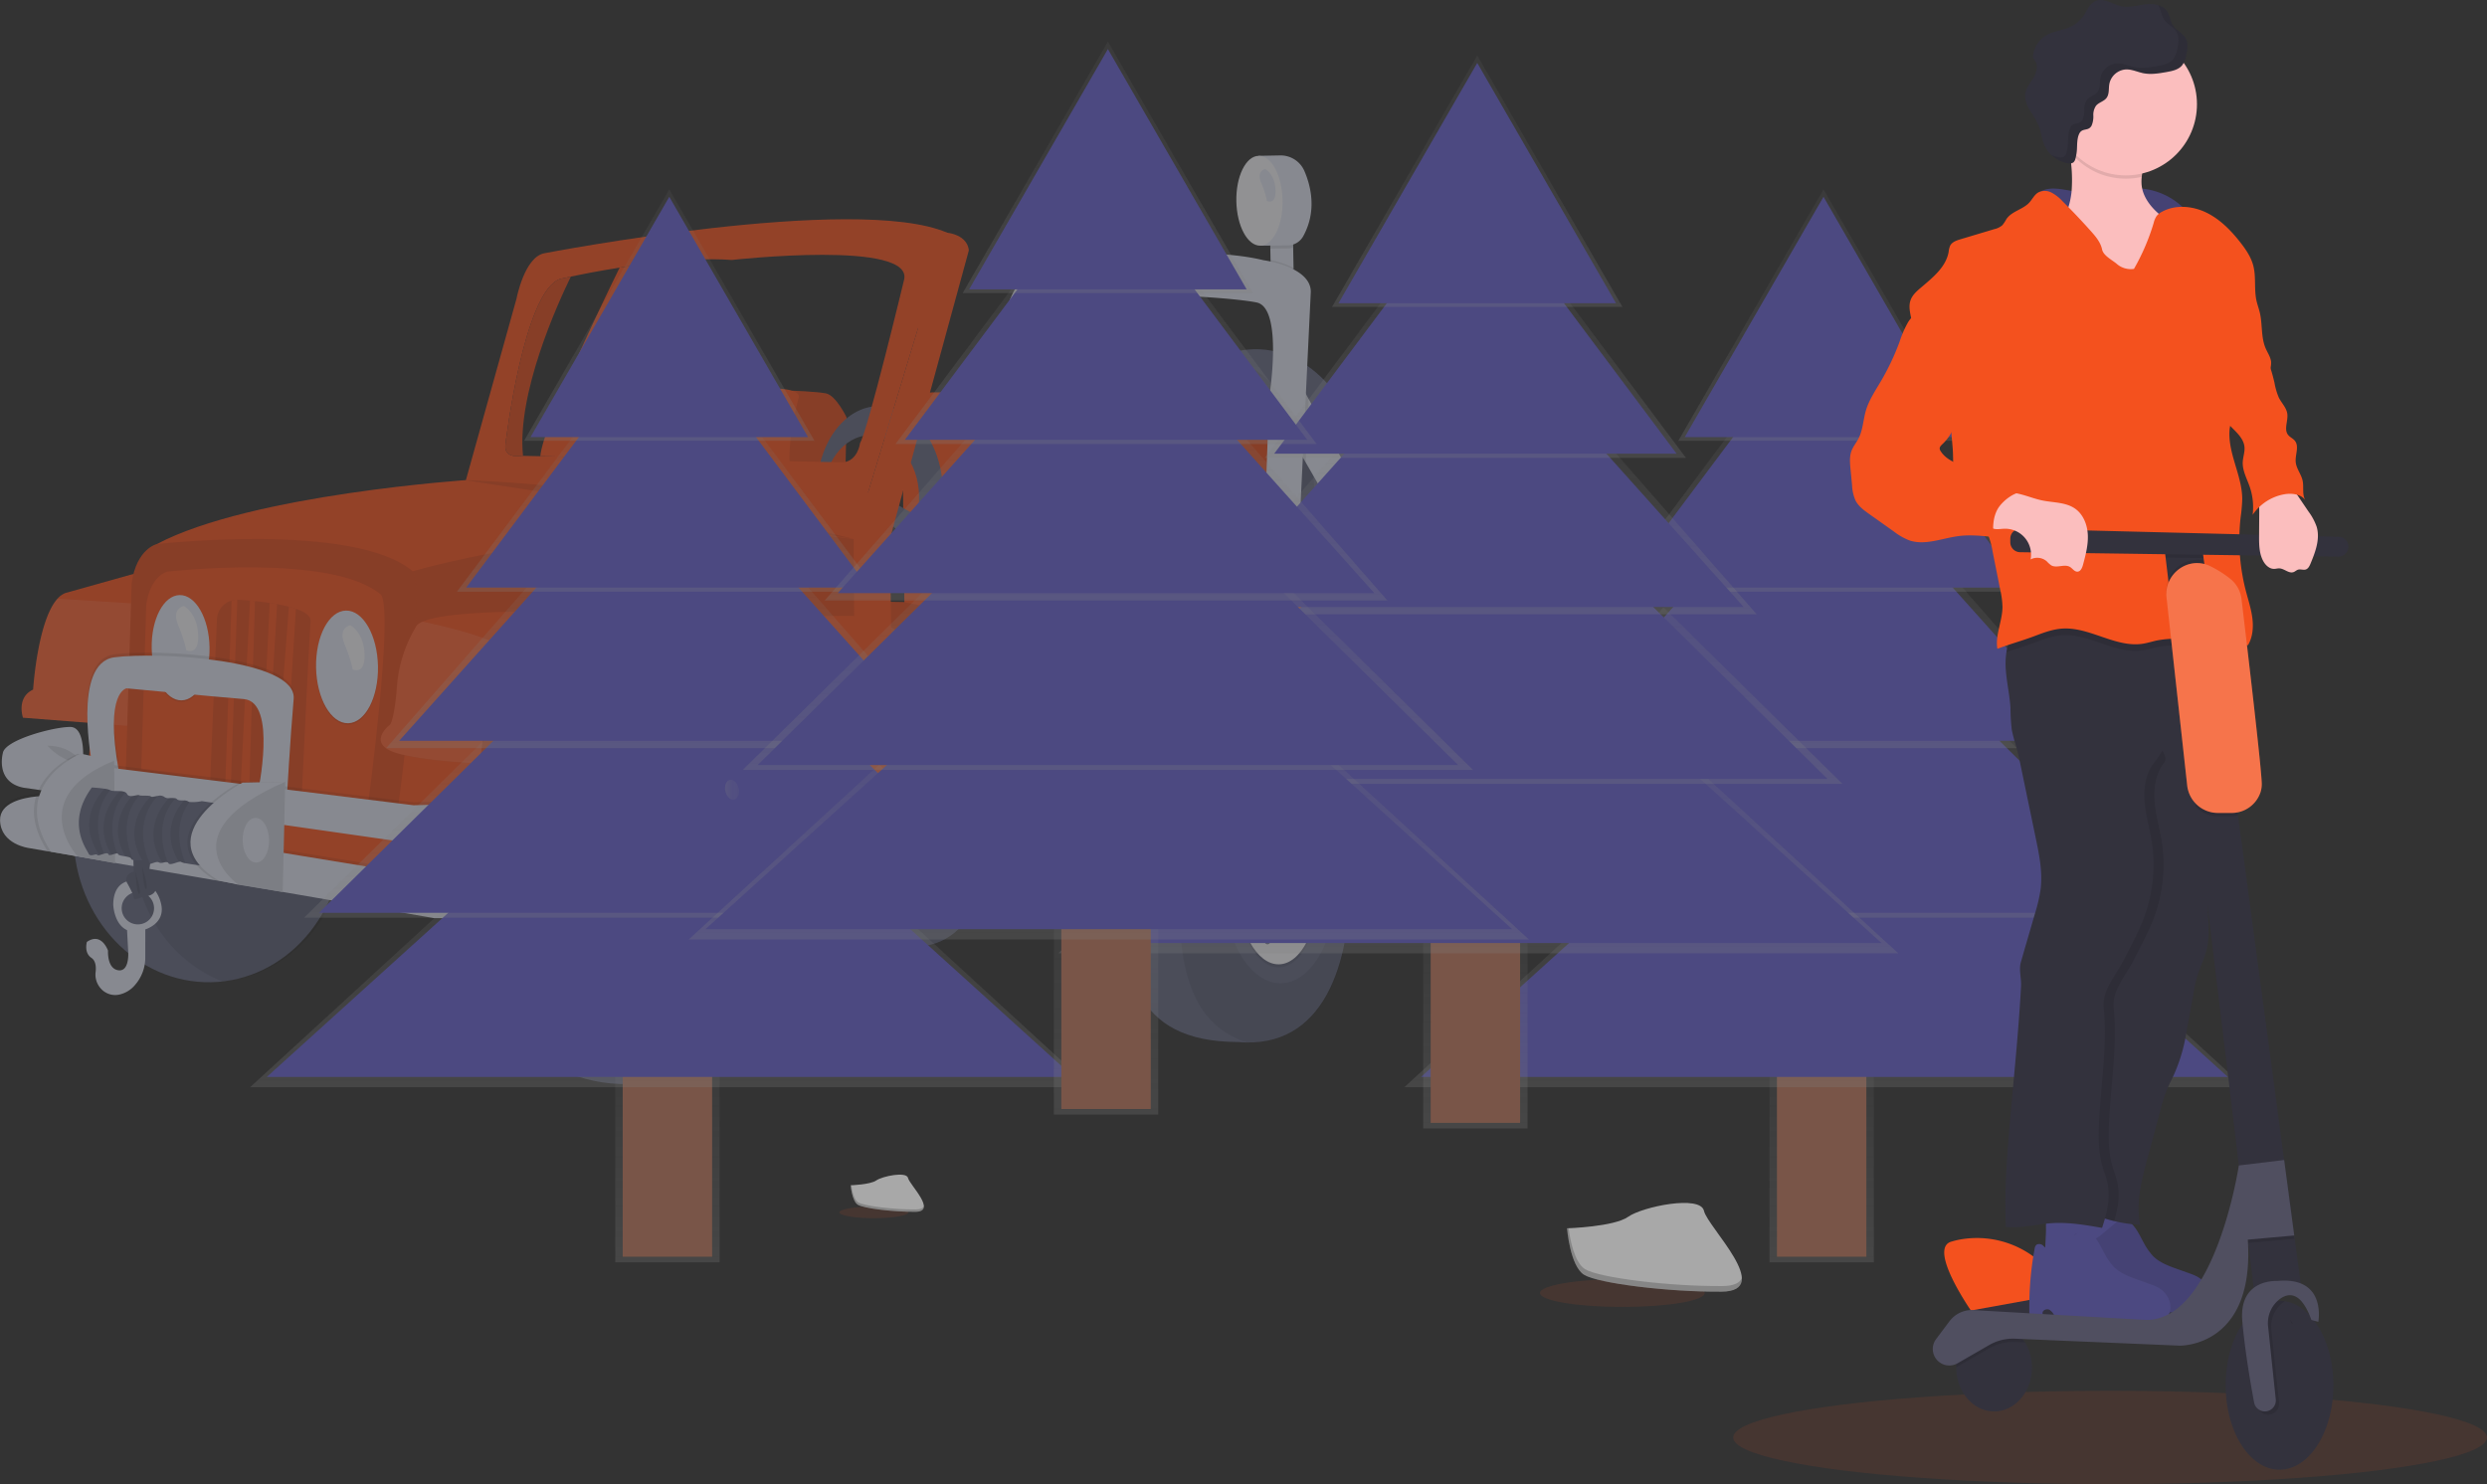 <svg id="b45145f7-41e6-44e2-8463-18260e3356a5" data-name="Layer 1" xmlns="http://www.w3.org/2000/svg" xmlns:xlink="http://www.w3.org/1999/xlink" width="1035.953" height="618.328" viewBox="0 0 1035.953 618.328"><rect x="0" y="0" width="1035.953" height="618.328" fill="#333333" stroke="none"/><defs><linearGradient id="fa0f513b-d47c-4002-ac89-65e4638dd43f" x1="278.014" y1="525.899" x2="278.014" y2="396.296" gradientUnits="userSpaceOnUse"><stop offset="0" stop-color="gray" stop-opacity="0.25"/><stop offset="0.535" stop-color="gray" stop-opacity="0.12"/><stop offset="1" stop-color="gray" stop-opacity="0.1"/></linearGradient><linearGradient id="a66a4600-d4e4-458f-9269-5522c246d383" x1="279.178" y1="452.949" x2="279.178" y2="292.376" xlink:href="#fa0f513b-d47c-4002-ac89-65e4638dd43f"/><linearGradient id="b6ebda7a-cc5d-47c5-a92f-a46c420afb32" x1="278.79" y1="382.326" x2="278.79" y2="232.237" xlink:href="#fa0f513b-d47c-4002-ac89-65e4638dd43f"/><linearGradient id="e99218ea-d8b9-4102-bb7d-f97f881ca49d" x1="278.014" y1="311.704" x2="278.014" y2="177.703" xlink:href="#fa0f513b-d47c-4002-ac89-65e4638dd43f"/><linearGradient id="fb953447-d7dd-4755-9314-66865a975b60" x1="278.014" y1="246.515" x2="278.014" y2="129.343" xlink:href="#fa0f513b-d47c-4002-ac89-65e4638dd43f"/><linearGradient id="b68771ed-b829-44c6-99f4-3c7e5950bc15" x1="278.79" y1="183.653" x2="278.79" y2="78.884" xlink:href="#fa0f513b-d47c-4002-ac89-65e4638dd43f"/><linearGradient id="b643c979-f3df-4de9-9acf-578d66a85c39" x1="758.806" y1="525.899" x2="758.806" y2="396.296" xlink:href="#fa0f513b-d47c-4002-ac89-65e4638dd43f"/><linearGradient id="a9824476-13cc-4e77-8165-c782faed57a8" x1="759.97" y1="452.949" x2="759.97" y2="292.376" xlink:href="#fa0f513b-d47c-4002-ac89-65e4638dd43f"/><linearGradient id="ac1bf71e-6b95-4dd7-aeaa-7fe76c9b4ff5" x1="759.582" y1="382.326" x2="759.582" y2="232.237" xlink:href="#fa0f513b-d47c-4002-ac89-65e4638dd43f"/><linearGradient id="e405169f-2c49-4c97-ac56-2989dc8ff0f1" x1="758.806" y1="311.704" x2="758.806" y2="177.703" xlink:href="#fa0f513b-d47c-4002-ac89-65e4638dd43f"/><linearGradient id="b81ebb6b-b9d6-462a-98ce-a5cee6f4f21e" x1="758.806" y1="246.515" x2="758.806" y2="129.343" xlink:href="#fa0f513b-d47c-4002-ac89-65e4638dd43f"/><linearGradient id="ab8c5e3a-15ae-42c1-880d-aa379b75f657" x1="759.582" y1="183.653" x2="759.582" y2="78.884" xlink:href="#fa0f513b-d47c-4002-ac89-65e4638dd43f"/><linearGradient id="a8bc26b3-d54e-4949-9551-658d8ea2eef7" x1="682.125" y1="531.397" x2="687.953" y2="531.397" xlink:href="#fa0f513b-d47c-4002-ac89-65e4638dd43f"/><linearGradient id="b679fba6-0f51-43eb-8b8a-c7bf6908f35f" x1="614.568" y1="470.127" x2="614.568" y2="340.524" xlink:href="#fa0f513b-d47c-4002-ac89-65e4638dd43f"/><linearGradient id="b07d5774-ff6c-42f0-b206-6964fdaab4d7" x1="615.732" y1="397.177" x2="615.732" y2="236.604" xlink:href="#fa0f513b-d47c-4002-ac89-65e4638dd43f"/><linearGradient id="f7dba628-339f-4069-a463-482995735f9f" x1="615.344" y1="326.555" x2="615.344" y2="176.465" xlink:href="#fa0f513b-d47c-4002-ac89-65e4638dd43f"/><linearGradient id="b4a66175-7b12-4117-ba5e-a55d76ecb696" x1="614.568" y1="255.932" x2="614.568" y2="121.931" xlink:href="#fa0f513b-d47c-4002-ac89-65e4638dd43f"/><linearGradient id="a7cf51da-3e8c-4986-856b-f96bb6a2b7a6" x1="614.568" y1="190.743" x2="614.568" y2="73.571" xlink:href="#fa0f513b-d47c-4002-ac89-65e4638dd43f"/><linearGradient id="e2d9024e-059c-421c-8a86-646b71badf56" x1="615.344" y1="127.881" x2="615.344" y2="23.112" xlink:href="#fa0f513b-d47c-4002-ac89-65e4638dd43f"/><linearGradient id="b8707c05-2631-4f8b-936f-f1717bc243c4" x1="537.887" y1="475.625" x2="543.715" y2="475.625" xlink:href="#fa0f513b-d47c-4002-ac89-65e4638dd43f"/><linearGradient id="a3f470d3-6718-4125-86a0-70a7b4389fab" x1="460.715" y1="464.358" x2="460.715" y2="334.754" xlink:href="#fa0f513b-d47c-4002-ac89-65e4638dd43f"/><linearGradient id="a7cf90bc-2282-4b0a-b298-f42ec03ddc7a" x1="461.879" y1="391.407" x2="461.879" y2="230.835" xlink:href="#fa0f513b-d47c-4002-ac89-65e4638dd43f"/><linearGradient id="bdb759bf-5cf4-46d7-89f8-4941451fe660" x1="461.491" y1="320.785" x2="461.491" y2="170.696" xlink:href="#fa0f513b-d47c-4002-ac89-65e4638dd43f"/><linearGradient id="ef7322aa-8ccb-44e3-afc8-10b31c4881c3" x1="460.715" y1="250.163" x2="460.715" y2="116.162" xlink:href="#fa0f513b-d47c-4002-ac89-65e4638dd43f"/><linearGradient id="fc0dfee9-91aa-459a-a3e6-59d633a82201" x1="460.715" y1="184.973" x2="460.715" y2="67.801" xlink:href="#fa0f513b-d47c-4002-ac89-65e4638dd43f"/><linearGradient id="a2785641-0db8-4cf0-9da6-4cd8245eadc4" x1="461.491" y1="122.112" x2="461.491" y2="17.342" xlink:href="#fa0f513b-d47c-4002-ac89-65e4638dd43f"/><linearGradient id="aa0f49c5-9729-4db2-a7be-72d2e8f1b550" x1="384.033" y1="469.855" x2="389.862" y2="469.855" xlink:href="#fa0f513b-d47c-4002-ac89-65e4638dd43f"/></defs><title>Camping</title><g opacity="0.5"><path d="M352.372,250.616c-12.017,16.852-21.236,65.93-23.806,80.719l-21.481-.438c1.112-12.705,26.101-64.384,33.048-78.564C343.998,251.726,348.124,251.134,352.372,250.616Z" transform="translate(-82.024 -140.836)" fill="#f4511e"/><rect x="611.077" y="239.74" width="9.516" height="13.405" transform="matrix(1, -0.019, 0.019, 1, -86.567, -129.163)" fill="#dce0ed"/><path d="M620.466,239.652l.082,4.364a7.267,7.267,0,0,1-2.063.318l-7.448.077-.086-4.58Z" transform="translate(-82.024 -140.836)" opacity="0.1"/><path d="M606.29,205.76l8.984-.17a10.783,10.783,0,0,1,10.115,6.54c2.754,6.427,5.175,16.683-.484,27.064a7.426,7.426,0,0,1-6.441,3.872l-11.467.118Z" transform="translate(-82.024 -140.836)" fill="#dce0ed"/><ellipse cx="606.643" cy="224.472" rx="9.622" ry="18.715" transform="translate(-86.154 -129.341) rotate(-1.082)" fill="#f0f0f4"/><rect x="526.543" y="241.495" width="9.516" height="11.737" transform="translate(-86.6 -130.759) rotate(-1.082)" fill="#dce0ed"/><path d="M535.948,241.407l.07,3.73a7.268,7.268,0,0,1-2.063.318l-7.448.077-.075-3.945Z" transform="translate(-82.024 -140.836)" opacity="0.1"/><path d="M521.771,207.515l8.984-.17a10.783,10.783,0,0,1,10.115,6.54c2.754,6.427,5.175,16.683-.484,27.064a7.426,7.426,0,0,1-6.441,3.872l-11.467.118Z" transform="translate(-82.024 -140.836)" fill="#dce0ed"/><ellipse cx="522.124" cy="226.227" rx="9.622" ry="18.715" transform="translate(-86.202 -130.937) rotate(-1.082)" fill="#f0f0f4"/><path d="M524.301,214.31s-3.538.635-1.604,5.284a32.366,32.366,0,0,1,2.263,7.057s3.584,1.778,3.326-4.323S524.301,214.31,524.301,214.31Z" transform="translate(-82.024 -140.836)" fill="#dce0ed"/><ellipse cx="168.776" cy="488.513" rx="56.146" ry="61.539" transform="translate(-91.218 -137.562) rotate(-1.082)" fill="#636780"/><path d="M188.721,430.426c-29.34,2.531-52.104,29.705-51.486,62.401.498,26.355,16.042,48.55,37.457,56.914,29.34-2.531,52.104-29.705,51.486-62.401C225.68,460.985,210.136,438.79,188.721,430.426Z" transform="translate(-82.024 -140.836)" opacity="0.1"/><ellipse cx="605.602" cy="345.741" rx="45.573" ry="59.424" transform="translate(-88.444 -129.339) rotate(-1.082)" fill="#636780"/><path d="M591.792,289.057c-18.761,7.599-32.128,30.639-31.619,57.624.545,28.837,16.755,52.575,37.757,57.583,18.761-7.599,32.128-30.639,31.619-57.624C629.004,317.802,612.793,294.064,591.792,289.057Z" transform="translate(-82.024 -140.836)" opacity="0.1"/><path d="M434.204,336.288l.438-21.583s-4.404-9.223-8.649-9.989-13.981-1.111-13.981-1.111-7.027,31.119-1.777,40.327S434.204,336.288,434.204,336.288Z" transform="translate(-82.024 -140.836)" fill="#f4511e"/><path d="M434.204,336.288l.438-21.583s-4.404-9.223-8.649-9.989-13.981-1.111-13.981-1.111-7.027,31.119-1.777,40.327S434.204,336.288,434.204,336.288Z" transform="translate(-82.024 -140.836)" opacity="0.1"/><path d="M356.14,335.436s-3.186-29.855,13.24-30.703c2.114-.109,4.227-.2,6.33-.444,11.37-1.318,42.389-4.302,38.802,2.865,0,0-6.909,26.146-1.711,32.605Z" transform="translate(-82.024 -140.836)" fill="#f4511e"/><path d="M590.085,386.486l22.054.218s3.039-40.668,4.248-43.863,1.556-18.431-2.609-20.573-18.012-4.577-18.012-4.577l-9.712,23.344-.398,20.947Z" transform="translate(-82.024 -140.836)" fill="#f4511e"/><path d="M590.085,386.486l22.054.218s3.039-40.668,4.248-43.863,1.556-18.431-2.609-20.573-18.012-4.577-18.012-4.577l-9.712,23.344-.398,20.947Z" transform="translate(-82.024 -140.836)" opacity="0.1"/><path d="M535.53,320.097l-.184-4.519a2.608,2.608,0,0,1,2.668-2.714c10.934.255,50.722,1.408,57.752,4.826,0,0-6.543,56.756,2.117,70.076l-1.998,45.407-97.504-5.456Z" transform="translate(-82.024 -140.836)" fill="#f4511e"/><path d="M526.568,248.748c2.697-.317,5.908-.67,9.499-1.017l.102,5.411-9.515.18Z" transform="translate(-82.024 -140.836)" opacity="0.1"/><path d="M620.707,252.37l.013.685-9.515.18-.078-4.117A40.645,40.645,0,0,1,620.707,252.37Z" transform="translate(-82.024 -140.836)" opacity="0.1"/><polygon points="588.963 245.55 574.587 246.031 543.856 192.599 538.726 183.679 542.1 160.772 545.129 166.248 588.963 245.55" fill="#dce0ed"/><polygon points="457.676 181.612 451.925 190.604 433.776 167.012 425.469 156.205 430.21 149.56 434.019 154.006 457.676 181.612" fill="#dce0ed"/><path d="M516.042,294.842c.034.456.068.925.109,1.4l-.352,11.606-8.307-10.808,4.741-6.644Z" transform="translate(-82.024 -140.836)" opacity="0.1"/><polygon points="545.129 166.248 543.856 192.599 538.726 183.679 542.1 160.772 545.129 166.248" opacity="0.1"/><path d="M499.526,311.999s-8.1-52.897,17.594-61.314a5.843,5.843,0,0,1,1.012-.228c5.934-.83,61.261-8.27,90.195-1.217,0,0,19.72,2.589,19.708,13.165l-6.229,129.352-14.166.268,3.038-85.508s6.063-37.341-5.191-39.666-62.29-5.592-80.166-.178c0,0-13.165-2.713-10.44,29.597l-.518,17.354Z" transform="translate(-82.024 -140.836)" fill="#dce0ed"/><path d="M542.957,326.937a8.179,8.179,0,0,0-3.468-7.232c-4.021-2.938-16.355-9.209-16.355-9.209l-3.958.392L507.839,340.608l1.976,62.623,21.908,26.078Z" transform="translate(-82.024 -140.836)" fill="#f4511e"/><path d="M542.957,326.937a8.179,8.179,0,0,0-3.468-7.232c-4.021-2.938-16.355-9.209-16.355-9.209l-3.958.392L507.839,340.608l1.976,62.623,21.908,26.078Z" transform="translate(-82.024 -140.836)" opacity="0.1"/><path d="M458.776,394.201l-.791-64.285s-2.374-24.914,12.524-25.618c0,0,35.162-.408,50.524,4.262a3.412,3.412,0,0,1,2.017,4.891c-2.941,5.351-7.804,19.458-9.6,55.446l.728,38.534Z" transform="translate(-82.024 -140.836)" fill="#f4511e"/><polygon points="451.69 293.036 387.698 292.753 387.634 292.754 356.184 292.619 359.038 250.527 376.493 250.832 432.229 262.152 449.7 288.473 451.69 293.036" fill="#f4511e"/><polygon points="451.69 293.036 387.698 292.753 387.634 292.754 356.184 292.619 359.038 250.527 376.493 250.832 432.229 262.152 449.7 288.473 451.69 293.036" opacity="0.1"/><polygon points="451.69 293.036 387.698 292.753 386.113 264.61 432.229 262.152 449.7 288.473 451.69 293.036" fill="#f4511e"/><path d="M469.658,433.591l-31.45-.136,2.854-42.092s10.128,15.513,27.075,14.083Z" transform="translate(-82.024 -140.836)" fill="#fff" opacity="0.1"/><path d="M695.918,463.329c-1.041,12.076-9.64,10.335-9.64,10.335l-1.601-.116-15.872-1.141.281-18.724a68.859,68.859,0,0,1,16.092.661C691.143,455.462,696.381,457.964,695.918,463.329Z" transform="translate(-82.024 -140.836)" fill="#dce0ed"/><path d="M695.918,463.329c-1.041,12.076-9.64,10.335-9.64,10.335l-1.601-.116a16.194,16.194,0,0,1-2.696-9.004c-.079-4.193,1.189-7.929,3.196-10.2C691.143,455.462,696.381,457.964,695.918,463.329Z" transform="translate(-82.024 -140.836)" opacity="0.1"/><path d="M447.879,310.014c-14.48.273-25.919,16.351-25.549,35.911s12.407,35.194,26.887,34.92,25.919-16.351,25.549-35.911S462.359,309.74,447.879,310.014Zm-2.502,63.501c-11.035.208-20.198-11.124-20.466-25.312s8.461-25.859,19.496-26.067,20.198,11.124,20.466,25.312S456.412,373.306,445.377,373.514Z" transform="translate(-82.024 -140.836)" fill="#636780"/><polygon points="367.999 215.458 380.49 227.278 384.726 216.411 366.77 206.386 367.999 215.458" fill="#636780"/><polygon points="383.825 95.836 394.526 96.933 398.575 101.564 393.081 128.7 381.143 172.476 373.336 202.522 367.788 220.784 364.489 244.875 361.048 261.459 350.001 272.931 326.597 246.341 322.674 237.405 313.32 219.185 336.383 207.862 361.861 205.128 373.29 174.126 382.374 138.288 383.825 95.836" fill="#f4511e"/><polyline points="170.274 228.71 158.531 346.11 334.096 335.391 312.711 278.264 278.466 256.913 355.876 256.72 355.692 224.574 324.272 218.399 261.168 214.514 213.766 213.295 168.798 228.95" fill="#f4511e"/><polyline points="170.274 228.71 158.531 346.11 334.096 335.391 312.711 278.264 278.466 256.913 355.876 256.72 355.692 224.574 324.272 218.399 261.168 214.514 213.766 213.295 168.798 228.95" opacity="0.1"/><path d="M494.549,481.752c.55,29.108-8.62,55.788-35.511,53.394-33.861-.086-36.952-22.907-37.502-52.015s15.386-51.079,35.547-51.46S494,452.644,494.549,481.752Z" transform="translate(-82.024 -140.836)" fill="#636780"/><path d="M494.762,481.797c-.426-22.536-10.565-40.42-24.478-47.172-17.633,3.699-30.854,24.312-30.352,50.868.451,23.854,2.613,43.483,22.013,49.84C486.755,535.756,495.293,509.91,494.762,481.797Z" transform="translate(-82.024 -140.836)" opacity="0.1"/><polygon points="446.147 294.58 436.05 306.597 454.567 303.056 468.212 290.033 480.129 265.029 497.379 254.003 540.274 259.013 579.897 259.766 594.269 246.507 577.921 244.598 561.4 244.535 519.911 244.38 470.534 243.998 460.911 271.211 453.568 289.934 446.147 294.58" fill="#f4511e"/><path d="M671.078,480.93c-.82,1.285-28.44,6.039-28.44,6.039l-76.272,15.4-131.482,4.387-15.68-12.82-8.079,1.593-.329.063L302.881,516.863l-1.768-.22-29.594-3.648L116.954,493.934l1.303-22.411.772-13.226,1.594-27.461,1.348-7.221,13.703-1.515,6.402-.711,99.876-11.068,13.057-1.446,7.32-.811L333.613,396.99l104.284.569-.182-32.149,38.834-127.641c9.118,1.306,9.024,7.444,9.024,7.444l-32.84,120.123.961,73.379c73.136,5.992,75.189-9.955,86.841-4.813l13.112-44.875,122.643-1.682C681.267,393.172,671.078,480.93,671.078,480.93Z" transform="translate(-82.024 -140.836)" fill="#f4511e"/><polygon points="283.541 279.238 324.023 362.02 337.214 365.999 340.128 352.41 324.664 306.381 309.145 279.812 283.541 279.238" fill="#f4511e"/><polygon points="283.541 279.238 324.023 362.02 337.214 365.999 340.128 352.41 324.664 306.381 309.145 279.812 283.541 279.238" opacity="0.15"/><ellipse cx="341.98" cy="512.527" rx="70.472" ry="79.937" transform="translate(-91.641 -134.287) rotate(-1.082)" fill="#636780"/><path d="M365.697,437.115c-36.824,3.263-65.374,38.542-64.572,81.013.647,34.234,20.175,63.077,47.061,73.959,36.824-3.263,65.374-38.542,64.572-81.013C412.112,476.84,392.583,447.997,365.697,437.115Z" transform="translate(-82.024 -140.836)" opacity="0.1"/><path d="M150.477,376.337l-3.178,16.507L137.574,443.416,91.605,439.842s-2.906-8.403,4.221-11.711c0,0,1.819-28.671,10.129-37.845a8.629,8.629,0,0,1,3.286-2.384Z" transform="translate(-82.024 -140.836)" fill="#f4511e"/><path d="M147.299,392.844,137.574,443.416,91.605,439.842s-2.906-8.403,4.221-11.711c0,0,1.819-28.671,10.129-37.845Z" transform="translate(-82.024 -140.836)" fill="#fff" opacity="0.1"/><path d="M253.953,378.824c6.106,9.822-6.539,101.649-6.539,101.649L134.365,463.991l2.502-80.208c2.056-14.424,10.48-16.271,10.48-16.271,39.373-20.839,130.634-26.795,130.634-26.795,83.364,1.598,159.735,24.693,159.735,24.693C342.718,352.61,253.953,378.824,253.953,378.824Z" transform="translate(-82.024 -140.836)" fill="#f4511e"/><path d="M247.415,480.473,134.365,463.991l2.502-80.208c2.056-14.424,10.48-16.271,10.48-16.271S229.45,358.131,253.953,378.824C260.059,388.645,247.415,480.473,247.415,480.473Z" transform="translate(-82.024 -140.836)" opacity="0.1"/><path d="M235.401,475.41,140.871,461.311l2.066-68.432c1.715-12.306,8.757-13.879,8.757-13.879s68.646-7.977,89.141,9.685C245.944,397.068,235.401,475.41,235.401,475.41Z" transform="translate(-82.024 -140.836)" fill="#f4511e"/><ellipse cx="226.587" cy="419.315" rx="12.9" ry="23.474" transform="translate(-89.901 -136.483) rotate(-1.082)" opacity="0.1"/><ellipse cx="226.575" cy="418.68" rx="12.9" ry="23.474" transform="translate(-89.889 -136.483) rotate(-1.082)" fill="#dce0ed"/><path d="M227.939,401.31s-5.27.946-2.389,7.871,3.371,10.512,3.371,10.512,5.338,2.649,4.955-6.439S227.939,401.31,227.939,401.31Z" transform="translate(-82.024 -140.836)" fill="#f0f0f4"/><ellipse cx="157.271" cy="411.317" rx="12.054" ry="21.934" transform="translate(-89.762 -137.793) rotate(-1.082)" opacity="0.1"/><ellipse cx="157.259" cy="410.683" rx="12.054" ry="21.934" transform="translate(-89.751 -137.793) rotate(-1.082)" fill="#dce0ed"/><path d="M158.623,393.313s-5.27.946-2.389,7.871,3.371,10.512,3.371,10.512,5.338,2.649,4.955-6.439S158.623,393.313,158.623,393.313Z" transform="translate(-82.024 -140.836)" fill="#f0f0f4"/><path d="M211.409,399.717c-.68,8.687-3.697,73.042-3.697,73.042l-7.197-1.063-4.002-.584-5.332-.788-.643-.096-21.004-3.093,2.848-68.26a8.547,8.547,0,0,1,8.481-8.187c.209.002.425.005.641.02,1.449.1,3.012.222,4.639.369.686.063,1.379.126,2.085.202,2.015.203,4.095.456,6.138.753,1.044.158,2.068.323,3.081.5,1.713.31,3.369.653,4.899,1.05,1.039.266,2.028.558,2.935.877C209.088,395.757,211.588,397.474,211.409,399.717Z" transform="translate(-82.024 -140.836)" opacity="0.1"/><path d="M180.863,390.687l-2.65,76.708-2.332-.165,2.622-76.194A8.586,8.586,0,0,1,180.863,390.687Z" transform="translate(-82.024 -140.836)" fill="#f4511e"/><path d="M188.228,391.278l-2.376,77.452-3.597.068,3.888-77.722C186.83,391.139,187.523,391.202,188.228,391.278Z" transform="translate(-82.024 -140.836)" fill="#f4511e"/><path d="M197.446,392.531l-4.585,77.76-2.328.044.004-.108,3.828-78.196C195.409,392.189,196.434,392.354,197.446,392.531Z" transform="translate(-82.024 -140.836)" fill="#f4511e"/><path d="M205.281,394.458l-4.766,77.237-.01.146-4.023-.349.031-.381,5.833-77.53C203.385,393.847,204.374,394.139,205.281,394.458Z" transform="translate(-82.024 -140.836)" fill="#f4511e"/><path d="M120.409,455.796s-8.528-39.973,9.194-42.37,76.159.782,74.726,17.308-2.863,41.616-2.863,41.616l-12.103-2.468s8.326-37.912-5.814-39.073-48.785-4.472-48.785-4.472-9.386-1.409-3.368,31.632Z" transform="translate(-82.024 -140.836)" opacity="0.1"/><path d="M120.481,459.602s-8.576-42.511,9.146-44.908,76.159.782,74.726,17.308-2.863,41.616-2.863,41.616l-12.103-2.468s8.326-37.912-5.814-39.073-48.785-4.472-48.785-4.472-9.338,1.128-3.321,34.169Z" transform="translate(-82.024 -140.836)" fill="#dce0ed"/><path d="M434.884,506.756l-15.646.08c-12.368-50.104-31.779-81.039-31.779-81.039-6.407-3.267-75.748-1.533-75.748-1.533-7.169,1.404-8.641,24.276-8.641,24.276s6.234,5.168.379,8.667c-2.617,1.56-11.314,2.009-21.352,1.685-12.464-.412-27-2.028-34.535-4.227-13.616-3.975-2.981-12-2.981-12s1.855-2.573,2.86-16.552a56.419,56.419,0,0,1,7.285-23.178c.565-.982.923-1.515.923-1.515a7.317,7.317,0,0,1,2.445-1.594c17.784-7.823,105.777-2.353,105.777-2.353l32.755,9.75c.908.345,2.34,2.615,4.122,6.248C411.453,435.344,434.884,506.756,434.884,506.756Z" transform="translate(-82.024 -140.836)" fill="#f4511e"/><path d="M434.884,506.756l-15.646.08c-12.368-50.104-31.779-81.039-31.779-81.039-6.407-3.267-75.748-1.533-75.748-1.533-7.169,1.404-8.641,24.276-8.641,24.276s6.234,5.168.379,8.667c-2.617,1.56-11.314,2.009-21.352,1.685-12.464-.412-27-2.028-34.535-4.227-13.616-3.975-2.981-12-2.981-12s1.855-2.573,2.86-16.552a56.419,56.419,0,0,1,7.285-23.178c.565-.982.923-1.515.923-1.515a7.317,7.317,0,0,1,2.445-1.594c17.784-7.823,105.777-2.353,105.777-2.353l32.755,9.75c.908.345,2.34,2.615,4.122,6.248C411.453,435.344,434.884,506.756,434.884,506.756Z" transform="translate(-82.024 -140.836)" opacity="0.1"/><path d="M400.748,413.47c-30.281-11.11-112.998-3.348-112.998-3.348-8.94-7.357-25.498-7.539-33.024-7.187.565-.982.923-1.515.923-1.515a7.317,7.317,0,0,1,2.445-1.594c17.784-7.823,105.777-2.353,105.777-2.353l32.755,9.75C397.533,407.566,398.966,409.836,400.748,413.47Z" transform="translate(-82.024 -140.836)" fill="#f4511e"/><path d="M292.675,413.202c-1.779,6.588-9.105,32.958-9.105,32.958a111.375,111.375,0,0,0-1.473,12.731c-12.464-.412-27-2.028-34.535-4.227-13.616-3.975-2.981-12-2.981-12s1.855-2.573,2.86-16.552A56.184,56.184,0,0,1,255.649,401.42a7.317,7.317,0,0,1,2.445-1.594C269.9,402.375,294.021,408.214,292.675,413.202Z" transform="translate(-82.024 -140.836)" fill="#f4511e"/><path d="M292.675,413.202c-1.779,6.588-9.105,32.958-9.105,32.958a111.375,111.375,0,0,0-1.473,12.731c-12.464-.412-27-2.028-34.535-4.227-13.616-3.975-2.981-12-2.981-12s1.855-2.573,2.86-16.552A56.184,56.184,0,0,1,255.649,401.42a7.317,7.317,0,0,1,2.445-1.594C269.9,402.375,294.021,408.214,292.675,413.202Z" transform="translate(-82.024 -140.836)" fill="#fff" opacity="0.1"/><path d="M308.876,246.33c-8.381,1.427-11.698,18.94-11.698,18.94l-21.395,76.707,161.932,23.434,38.834-127.641C438.326,221.359,308.876,246.33,308.876,246.33Zm131.414,79.056s-.814,7.313-6.986,8.064l-104.738-2.115-21.481-.438-7.205-.143-.514-.009s-7.902,1.577-6.759-5.107c0,0,7.524-63.596,22.816-68.644,0,0,1.598-.367,4.386-.946,4.38-.914,11.701-2.359,20.324-3.715,3.866-.606,7.992-1.198,12.24-1.716,11.605-1.406,24.088-2.276,34.447-1.475,0,0,76.934-8.592,71.707,8.64C458.526,257.78,443.522,320.09,440.291,325.386Z" transform="translate(-82.024 -140.836)" fill="#f4511e"/><path d="M299.88,330.753l-.514-.009s-7.902,1.577-6.759-5.107c0,0,7.524-63.596,22.816-68.644,0,0,1.598-.367,4.386-.946C314.427,267.05,297.212,304.705,299.88,330.753Z" transform="translate(-82.024 -140.836)" fill="#f4511e"/><path d="M299.88,330.753l-.514-.009s-7.902,1.577-6.759-5.107c0,0,7.524-63.596,22.816-68.644,0,0,1.598-.367,4.386-.946C314.427,267.05,297.212,304.705,299.88,330.753Z" transform="translate(-82.024 -140.836)" opacity="0.1"/><path d="M317.044,486.931a10.209,10.209,0,0,1-9.458,5.54l-3.231-.079L273.845,491.656l-10.995-.268-10.165-.652L118.257,471.523l.772-13.226,15.455,1.916,6.392.793,94.876,11.749,12.485,1.547,6.055.749,25.585-.667,27.696-.726a10.463,10.463,0,0,1,4.1.709,9.954,9.954,0,0,1,5.463,4.999A8.357,8.357,0,0,1,317.044,486.931Z" transform="translate(-82.024 -140.836)" opacity="0.1"/><path d="M317.068,488.2a10.209,10.209,0,0,1-9.458,5.54l-44.736-1.084-10.165-.652L109.354,471.513l-11.268-1.608-6.14-.88c-12.1-2.31-8.731-14.429-8.731-14.429.74-5.515,21.367-10.981,28.133-10.893,4.551.054,5.317,7.051,5.328,11.638.004,2.246-.167,3.912-.167,3.912l6.704.832L254.316,476.32l53.281-1.393a10.239,10.239,0,0,1,9.562,5.708A8.357,8.357,0,0,1,317.068,488.2Z" transform="translate(-82.024 -140.836)" fill="#dce0ed"/><path d="M101.768,451.495s5.841,6.87,14.741,7.759C116.509,459.254,112.767,451.499,101.768,451.495Z" transform="translate(-82.024 -140.836)" opacity="0.1"/><path d="M100.659,471.187s-18.826-.067-18.634,10.081,12.064,11.617,12.064,11.617l168.703,29.175,47.801-.057s16.452-13.636-.998-19.229l-48.184,2.179L100.588,478.591S104.708,472.802,100.659,471.187Z" transform="translate(-82.024 -140.836)" opacity="0.1"/><path d="M310.617,523.272l-47.799.059L112.813,497.388l-10.975-1.899-7.722-1.333s-11.875-1.47-12.066-11.619c-.138-7.282,9.526-9.305,14.992-9.865,2.147-.218,3.645-.215,3.645-.215,4.047,1.611-.076,7.4-.076,7.4l5.856.962,154.97,25.405,48.184-2.179C327.067,509.636,310.617,523.272,310.617,523.272Z" transform="translate(-82.024 -140.836)" fill="#dce0ed"/><path d="M114.67,462.673l9.854-4.628,5.07-.307.384,42.718-15.706-2.876-6.634-4.105-3.507-17.701s1.129-7.424,1.751-8.071S114.67,462.673,114.67,462.673Z" transform="translate(-82.024 -140.836)" fill="#dce0ed"/><path d="M114.67,462.673l9.854-4.628,5.07-.307.384,42.718-15.706-2.876-6.634-4.105-3.507-17.701s1.129-7.424,1.751-8.071S114.67,462.673,114.67,462.673Z" transform="translate(-82.024 -140.836)" opacity="0.1"/><path d="M112.813,497.388c.123.144.188.219.188.219l-11.033-1.911c-.046-.069-.091-.138-.131-.207-5.974-9.234-6.612-16.811-4.797-22.816,2.147-.218,3.645-.215,3.645-.215,4.047,1.611-.076,7.4-.076,7.4l5.856.962C106.23,489.187,111.716,496.089,112.813,497.388Z" transform="translate(-82.024 -140.836)" opacity="0.1"/><path d="M128.327,457.76q-2.767,1.128-5.115,2.324c-7.046,3.56-11.369,7.487-13.858,11.43l-11.268-1.608c4.68-10.216,16.226-15.053,16.226-15.053l2.363.488Z" transform="translate(-82.024 -140.836)" opacity="0.1"/><path d="M115.579,454.83S84.941,467.676,103.237,495.673l11.035,1.907S92.022,473.042,129.594,457.738Z" transform="translate(-82.024 -140.836)" fill="#dce0ed"/><polygon points="107.395 326.348 118.805 325.709 117.768 371.627 99.309 368.591 91.414 364.933 87.648 355.909 84.939 346.865 90.915 338.503 97.805 333.72 107.395 326.348" fill="#dce0ed"/><polygon points="107.395 326.348 118.805 325.709 117.768 371.627 99.309 368.591 91.414 364.933 87.648 355.909 84.939 346.865 90.915 338.503 97.805 333.72 107.395 326.348" opacity="0.1"/><ellipse cx="188.597" cy="490.889" rx="5.498" ry="9.305" transform="translate(-91.259 -137.187) rotate(-1.082)" fill="#dce0ed"/><path d="M149.179,517.596c-1.739-8.058-7.956-9.685-7.956-9.685s-11.959-3.264-12.028,9.904c0,0,.311,8.084,5.751,10.52l.488,9.033s.634,8.396-4.138,7.693-4.279-8.168-4.279-8.168-2.687-7.881-8.794-3.641c0,0-1.343,4.467,1.87,6.627,1.875,1.26,1.994,3.903,1.768,5.886a8.606,8.606,0,0,0,2.109,6.851,7.986,7.986,0,0,0,7.676,2.591,11.853,11.853,0,0,0,6.535-3.923,17.316,17.316,0,0,0,4.361-11.641l.013-11.61S150.917,525.654,149.179,517.596Zm-9.598,8.351a6.741,6.741,0,1,1,6.612-6.867A6.741,6.741,0,0,1,139.581,525.947Z" transform="translate(-82.024 -140.836)" fill="#dce0ed"/><path d="M136.406,504.508a2.984,2.984,0,0,0-1.417,4.196c1.29,2.308,2.842,5.295,2.716,6.095-.212,1.352,2.78.185,3.17-.139s5.867-.111,6.114-3.843a6.452,6.452,0,0,0-3.042-5.653l1.114-8.191-7.544-.492.22,7.452Z" transform="translate(-82.024 -140.836)" fill="#636780"/><path d="M136.406,504.508a2.984,2.984,0,0,0-1.417,4.196c1.29,2.308,2.842,5.295,2.716,6.095-.212,1.352,2.78.185,3.17-.139s5.867-.111,6.114-3.843a6.452,6.452,0,0,0-3.042-5.653l1.114-8.191-7.544-.492.22,7.452Z" transform="translate(-82.024 -140.836)" opacity="0.1"/><path d="M138.458,504.315s2.702,8.674,1.598,9.012S138.458,504.315,138.458,504.315Z" transform="translate(-82.024 -140.836)" opacity="0.1"/><path d="M141.274,502.199s2.702,8.674,1.598,9.012S141.274,502.199,141.274,502.199Z" transform="translate(-82.024 -140.836)" opacity="0.1"/><path d="M171.174,475.352l-3.736,26.302s-5.247-.618-8.144-1.185a5.806,5.806,0,0,1-1.831-.53c-.149-.143-.459-.125-.87-.034l-.006 0c-1.403.312-3.893,1.527-4.4.553a.861.861,0,0,0-.143-.207l-.006-.006c-.505-.53-1.462-.118-2.391.039a2.025,2.025,0,0,1-1.482-.169c-.79-.505-2.354.362-3.642.665-.815.193-1.52.168-1.857-.561a1.717,1.717,0,0,0-1.279-.877l-.006 0c-1.224-.281-2.926-.04-3.913-.231-.388-.069-.658-.21-.751-.474-.201-.567-1.297-.819-2.469-1.019-1.42-.246-2.946-.414-3.071-.989-.035-.19-.176-.27-.386-.272a12.765,12.765,0,0,0-2.304.615l-.006 0c-.631.171-1.158.187-1.319-.267-.174-.498-.903-.427-1.73-.208-.669.178-1.407.452-1.975.596-.512.124-.879.15-.947-.09-.225-.84-2.936,1.115-3.602-.567s-9.549-12.72,1.384-27.521c0,0,3.036.152,5.359.527a8.362,8.362,0,0,1,2.245.586c.013-0.0.019.006.032.012.808.442,2.531.308,4.081.392a5.324,5.324,0,0,1,2.281.496,1.491,1.491,0,0,1,.647.667c.37.799,1.185.948,2.073.881,1.198-.092,2.521-.574,3.014-.342a.311.311,0,0,0,.045.018c.895.364,4.206-.067,4.781.474a.32.32,0,0,1,.045.05c.248.351,1.541-.048,2.863-.251l.006-0a3.23,3.23,0,0,1,2.634.363,2.875,2.875,0,0,0,2.073.57,11.892,11.892,0,0,1,2.692.057,1.073,1.073,0,0,1,.539.326c.552.656,1.838.543,2.987.578a3.036,3.036,0,0,1,1.689.393,1.506,1.506,0,0,0,.614.242,18.161,18.161,0,0,0,5.095-.35Z" transform="translate(-82.024 -140.836)" fill="#636780"/><path d="M125.429,496.496c-.669.178-1.407.452-1.975.596-8.84-13.158-1.8-23.412,2.194-27.65a8.362,8.362,0,0,1,2.245.586C119.46,480.142,123.698,492.499,125.429,496.496Z" transform="translate(-82.024 -140.836)" opacity="0.1"/><path d="M130.789,496.357a12.765,12.765,0,0,0-2.304.615l-.006 0c-7.597-12.858-.22-22.719,3.528-26.54a5.324,5.324,0,0,1,2.281.496C126.23,480.078,128.883,491.221,130.789,496.357Z" transform="translate(-82.024 -140.836)" opacity="0.1"/><path d="M137.465,499.111c-.388-.069-.658-.21-.751-.474-.201-.567-1.297-.819-2.469-1.019-6.667-11.651-1.072-20.799,2.761-25.142,1.198-.092,2.521-.574,3.014-.342a.311.311,0,0,0,.045.018C131.162,482.523,135.795,495.348,137.465,499.111Z" transform="translate(-82.024 -140.836)" opacity="0.1"/><path d="M144.521,500.78c-.815.193-1.52.168-1.857-.561a1.717,1.717,0,0,0-1.279-.877l-.006 0c-7.771-12.969-.287-22.914,3.468-26.716a.32.32,0,0,1,.045.05c.248.351,1.541-.048,2.863-.251C137.276,483.41,143.04,497.629,144.521,500.78Z" transform="translate(-82.024 -140.836)" opacity="0.1"/><path d="M152.036,500.245c-.505-.53-1.462-.118-2.391.039-8.08-12.868-1.066-22.836,2.823-26.926a11.892,11.892,0,0,1,2.692.057C146.198,483.432,150.209,495.901,152.036,500.245Z" transform="translate(-82.024 -140.836)" opacity="0.1"/><path d="M159.293,500.469a5.806,5.806,0,0,1-1.831-.53c-.149-.143-.459-.125-.87-.034l-.006 0c-7.17-11.756-1.8-21.045,2.099-25.586a3.036,3.036,0,0,1,1.689.393,1.506,1.506,0,0,0,.614.242C153.58,484.898,157.622,496.624,159.293,500.469Z" transform="translate(-82.024 -140.836)" opacity="0.1"/><ellipse cx="364.625" cy="515.907" rx="34.47" ry="50.754" transform="translate(-91.701 -133.859) rotate(-1.082)" fill="#636780"/><ellipse cx="363.476" cy="516.669" rx="25.06" ry="41.132" transform="translate(-91.715 -133.881) rotate(-1.082)" opacity="0.1"/><ellipse cx="363.452" cy="515.4" rx="25.06" ry="41.132" transform="translate(-91.691 -133.881) rotate(-1.082)" fill="#f0f0f4"/><ellipse cx="367.477" cy="487.722" rx="2.961" ry="5.075" transform="translate(-91.168 -133.81) rotate(-1.082)" fill="#636780"/><ellipse cx="380.156" cy="531.9" rx="2.961" ry="5.075" transform="translate(-92 -133.563) rotate(-1.082)" fill="#636780"/><ellipse cx="347.83" cy="511.359" rx="2.961" ry="5.075" transform="translate(-91.618 -134.177) rotate(-1.082)" fill="#636780"/><ellipse cx="357.058" cy="540.797" rx="2.961" ry="5.075" transform="translate(-92.172 -133.997) rotate(-1.082)" fill="#636780"/><path d="M615.096,417.265s25.984,65.501,24.793,69.648c0,0,10.586,6.145,13.093,4.512s-.264-30.77-.264-30.77l-5.243-25.6L641.797,419.933Z" transform="translate(-82.024 -140.836)" fill="#f4511e"/><path d="M615.096,417.265s25.984,65.501,24.793,69.648c0,0,10.586,6.145,13.093,4.512s-.264-30.77-.264-30.77l-5.243-25.6L641.797,419.933Z" transform="translate(-82.024 -140.836)" opacity="0.15"/><ellipse cx="383.866" cy="504.333" rx="2.961" ry="5.075" transform="translate(-91.479 -133.498) rotate(-1.082)" fill="#636780"/><ellipse cx="368.028" cy="516.9" rx="8.67" ry="12.054" transform="translate(-91.719 -133.795) rotate(-1.082)" fill="#636780"/><path d="M644.354,504.913c.721,38.185-11.309,73.185-46.585,70.044-44.42-.113-48.475-30.05-49.196-68.235s20.183-67.008,46.633-67.507S643.633,466.728,644.354,504.913Z" transform="translate(-82.024 -140.836)" fill="#636780"/><path d="M644.632,504.972c-.558-29.563-13.86-53.025-32.111-61.883-23.131,4.853-40.475,31.893-39.817,66.731.591,31.293,3.427,57.042,28.877,65.382C634.128,575.757,645.329,541.852,644.632,504.972Z" transform="translate(-82.024 -140.836)" opacity="0.1"/><path d="M662.76,488.384s-6.241,5.511-9.802,1.771c0,0-9.857-68.344-20.646-68.457l-37.113.384s-4.404,1.987-6.151,10.269l-22.706,68.749-131.482,4.387-10.439-20.85,108.79-1.737.012-.051c.55-2.117,17.497-67.363,29.562-75.668.006-.006.013-.007.019-.013a5.303,5.303,0,0,1,1.326-.679s45.239-6.883,60.224-3.041c0,0,15.607,3.195,19.502,7.881a.382.382,0,0,1,.032.037c.517.523,6.529,7.041,8.711,26.131Z" transform="translate(-82.024 -140.836)" opacity="0.1"/><path d="M662.784,489.653s-6.241,5.511-9.802,1.771c0,0-9.857-68.344-20.646-68.457l-37.113.384s-4.404,1.987-6.151,10.269l-22.706,68.749-131.482,4.387L424.445,485.905l108.79-1.737.012-.051c.55-2.117,17.497-67.363,29.562-75.668.006-.006.013-.007.019-.013a5.302,5.302,0,0,1,1.326-.679s45.239-6.883,60.224-3.041c0,0,15.607,3.195,19.502,7.881a.382.382,0,0,1,.032.037c.517.523,6.529,7.041,8.711,26.131Z" transform="translate(-82.024 -140.836)" fill="#f4511e"/><path d="M662.784,489.653s-6.241,5.511-9.802,1.771c0,0-9.857-68.344-20.646-68.457l-37.113.384s-4.404,1.987-6.151,10.269l-22.706,68.749-131.482,4.387L424.445,485.905l108.79-1.737.012-.051c.55-2.117,17.497-67.363,29.562-75.668.006-.006.013-.007.019-.013a5.302,5.302,0,0,1,1.326-.679s45.239-6.883,60.224-3.041c0,0,15.607,3.195,19.502,7.881a.382.382,0,0,1,.032.037c.517.523,6.529,7.041,8.711,26.131Z" transform="translate(-82.024 -140.836)" opacity="0.1"/><path d="M580.813,416.326c-3.058,6.086-28.931,80.815-28.931,80.815l-18.647-12.973.012-.051c.55-2.117,17.515-67.433,29.58-75.681C570.795,409.643,582.893,412.194,580.813,416.326Z" transform="translate(-82.024 -140.836)" fill="#f4511e"/><path d="M544.651,383.061,530.667,432.185l-77.745-.753.772,7.283s61.062,7.73,86.841-4.813l13.112-44.877,122.645-1.682-23.468-5.056Z" transform="translate(-82.024 -140.836)" fill="#f4511e"/><path d="M544.651,383.061,530.667,432.185l-77.745-.753.772,7.283s61.062,7.73,86.841-4.813l13.112-44.877,122.645-1.682-23.468-5.056Z" transform="translate(-82.024 -140.836)" fill="#fff" opacity="0.1"/><path d="M181.799,466.905s-41.258,21.719-10.017,40.8l8.282,1.747s-30.647-21.207,19.495-42.882Z" transform="translate(-82.024 -140.836)" opacity="0.1"/><path d="M183.068,466.881s-41.258,21.719-10.017,40.8l8.282,1.747s-30.647-21.207,19.495-42.882Z" transform="translate(-82.024 -140.836)" fill="#dce0ed"/><ellipse cx="614.96" cy="510.861" rx="23.156" ry="39.651" transform="translate(-91.561 -129.133) rotate(-1.082)" fill="#636780"/><ellipse cx="614.195" cy="511.732" rx="16.835" ry="32.134" transform="translate(-91.577 -129.147) rotate(-1.082)" opacity="0.1"/><ellipse cx="614.171" cy="510.463" rx="16.835" ry="32.134" transform="translate(-91.553 -129.148) rotate(-1.082)" fill="#f0f0f4"/><ellipse cx="616.818" cy="488.849" rx="1.989" ry="3.965" transform="translate(-91.145 -129.102) rotate(-1.082)" fill="#636780"/><ellipse cx="625.427" cy="523.388" rx="1.989" ry="3.965" transform="translate(-91.795 -128.933) rotate(-1.082)" fill="#636780"/><ellipse cx="603.667" cy="507.274" rx="1.989" ry="3.965" transform="translate(-91.495 -129.347) rotate(-1.082)" fill="#636780"/><ellipse cx="609.928" cy="530.29" rx="1.989" ry="3.965" transform="translate(-91.928 -129.224) rotate(-1.082)" fill="#636780"/><ellipse cx="627.862" cy="501.86" rx="1.989" ry="3.965" transform="translate(-91.388 -128.891) rotate(-1.082)" fill="#636780"/><ellipse cx="617.248" cy="511.644" rx="5.825" ry="9.417" transform="translate(-91.575 -129.089) rotate(-1.082)" fill="#636780"/><path d="M275.445,340.873S345.902,342.08,437.716,365.41Z" transform="translate(-82.024 -140.836)" opacity="0.1"/><path d="M609.05,211.269s-3.812.684-1.728,5.693a34.87,34.87,0,0,1,2.438,7.603s3.861,1.916,3.584-4.657S609.05,211.269,609.05,211.269Z" transform="translate(-82.024 -140.836)" fill="#dce0ed"/></g><rect x="256.284" y="396.296" width="43.46" height="129.603" fill="url(#fa0f513b-d47c-4002-ac89-65e4638dd43f)"/><rect x="259.388" y="396.296" width="37.251" height="127.275" fill="#795548"/><polygon points="279.178 292.376 104.174 452.949 454.181 452.949 279.178 292.376" fill="url(#a66a4600-d4e4-458f-9269-5522c246d383)"/><polygon points="279.178 296.59 111.159 448.653 447.197 448.653 279.178 296.59" fill="#4c4981"/><polygon points="278.79 232.237 126.68 382.326 430.899 382.326 278.79 232.237" fill="url(#b6ebda7a-cc5d-47c5-a92f-a46c420afb32)"/><polygon points="278.79 236.321 132.889 380.284 424.691 380.284 278.79 236.321" fill="#4c4981"/><polygon points="278.014 177.703 160.827 311.704 395.2 311.704 278.014 177.703" fill="url(#e99218ea-d8b9-4102-bb7d-f97f881ca49d)"/><polygon points="278.014 183.822 166.26 308.645 389.767 308.645 278.014 183.822" fill="#4c4981"/><polygon points="278.014 129.343 190.318 246.515 365.709 246.515 278.014 129.343" fill="url(#fb953447-d7dd-4755-9314-66865a975b60)"/><polygon points="278.014 132.799 194.198 244.786 361.829 244.786 278.014 132.799" fill="#4c4981"/><polygon points="278.79 78.884 218.301 183.653 339.278 183.653 278.79 78.884" fill="url(#b68771ed-b829-44c6-99f4-3c7e5950bc15)"/><polygon points="278.79 81.988 220.99 182.101 336.59 182.101 278.79 81.988" fill="#4c4981"/><rect x="737.076" y="396.296" width="43.46" height="129.603" fill="url(#b643c979-f3df-4de9-9acf-578d66a85c39)"/><rect x="740.18" y="396.296" width="37.251" height="127.275" fill="#795548"/><polygon points="759.97 292.376 584.967 452.949 934.973 452.949 759.97 292.376" fill="url(#a9824476-13cc-4e77-8165-c782faed57a8)"/><polygon points="759.97 296.59 591.951 448.653 927.989 448.653 759.97 296.59" fill="#4c4981"/><polygon points="759.582 232.237 607.473 382.326 911.691 382.326 759.582 232.237" fill="url(#ac1bf71e-6b95-4dd7-aeaa-7fe76c9b4ff5)"/><polygon points="759.582 236.321 613.681 380.284 905.483 380.284 759.582 236.321" fill="#4c4981"/><polygon points="758.806 177.703 641.62 311.704 875.992 311.704 758.806 177.703" fill="url(#e405169f-2c49-4c97-ac56-2989dc8ff0f1)"/><polygon points="758.806 183.822 647.052 308.645 870.56 308.645 758.806 183.822" fill="#4c4981"/><polygon points="758.806 129.343 671.11 246.515 846.502 246.515 758.806 129.343" fill="url(#b81ebb6b-b9d6-462a-98ce-a5cee6f4f21e)"/><polygon points="758.806 132.799 674.991 244.786 842.621 244.786 758.806 132.799" fill="#4c4981"/><polygon points="759.582 78.884 699.094 183.653 820.071 183.653 759.582 78.884" fill="url(#ab8c5e3a-15ae-42c1-880d-aa379b75f657)"/><polygon points="759.582 81.988 701.782 182.101 817.382 182.101 759.582 81.988" fill="#4c4981"/><path d="M687.82,530.835c-.473-2.249-2.13-3.846-3.669-3.55s-2.367,2.426-1.894,4.675,2.13,3.846,3.669,3.55S688.293,533.142,687.82,530.835Z" transform="translate(-82.024 -140.836)" fill="url(#a8bc26b3-d54e-4949-9551-658d8ea2eef7)"/><path d="M689.003,529.059c-.473-2.249-2.13-3.846-3.669-3.55s-2.367,2.426-1.894,4.675,2.13,3.846,3.669,3.55S689.477,531.367,689.003,529.059Z" transform="translate(-82.024 -140.836)" fill="#fff"/><rect x="592.838" y="340.524" width="43.46" height="129.603" fill="url(#b679fba6-0f51-43eb-8b8a-c7bf6908f35f)"/><rect x="595.943" y="340.524" width="37.251" height="127.275" fill="#795548"/><polygon points="615.732 236.604 440.729 397.177 790.736 397.177 615.732 236.604" fill="url(#b07d5774-ff6c-42f0-b206-6964fdaab4d7)"/><polygon points="615.732 240.818 447.714 392.881 783.751 392.881 615.732 240.818" fill="#4c4981"/><polygon points="615.344 176.465 463.235 326.555 767.454 326.555 615.344 176.465" fill="url(#f7dba628-339f-4069-a463-482995735f9f)"/><polygon points="615.344 180.549 469.444 324.513 761.245 324.513 615.344 180.549" fill="#4c4981"/><polygon points="614.568 121.931 497.382 255.932 731.755 255.932 614.568 121.931" fill="url(#b4a66175-7b12-4117-ba5e-a55d76ecb696)"/><polygon points="614.568 128.05 502.814 252.873 726.322 252.873 614.568 128.05" fill="#4c4981"/><polygon points="614.568 73.571 526.873 190.743 702.264 190.743 614.568 73.571" fill="url(#a7cf51da-3e8c-4986-856b-f96bb6a2b7a6)"/><polygon points="614.568 77.027 530.753 189.014 698.384 189.014 614.568 77.027" fill="#4c4981"/><polygon points="615.344 23.112 554.856 127.881 675.833 127.881 615.344 23.112" fill="url(#e2d9024e-059c-421c-8a86-646b71badf56)"/><polygon points="615.344 26.216 557.544 126.329 673.145 126.329 615.344 26.216" fill="#4c4981"/><path d="M543.582,475.063c-.473-2.249-2.13-3.846-3.669-3.55s-2.367,2.426-1.894,4.675,2.13,3.846,3.669,3.55S544.056,477.37,543.582,475.063Z" transform="translate(-82.024 -140.836)" fill="url(#b8707c05-2631-4f8b-936f-f1717bc243c4)"/><path d="M544.766,473.287c-.473-2.249-2.13-3.846-3.669-3.55s-2.367,2.426-1.894,4.675,2.13,3.846,3.669,3.55S545.239,475.595,544.766,473.287Z" transform="translate(-82.024 -140.836)" fill="#fff"/><rect x="438.985" y="334.754" width="43.46" height="129.603" fill="url(#a3f470d3-6718-4125-86a0-70a7b4389fab)"/><rect x="442.089" y="334.754" width="37.251" height="127.275" fill="#795548"/><polygon points="461.879 230.835 286.875 391.407 636.882 391.407 461.879 230.835" fill="url(#a7cf90bc-2282-4b0a-b298-f42ec03ddc7a)"/><polygon points="461.879 235.049 293.86 387.112 629.898 387.112 461.879 235.049" fill="#4c4981"/><polygon points="461.491 170.696 309.381 320.785 613.6 320.785 461.491 170.696" fill="url(#bdb759bf-5cf4-46d7-89f8-4941451fe660)"/><polygon points="461.491 174.78 315.59 318.743 607.392 318.743 461.491 174.78" fill="#4c4981"/><polygon points="460.715 116.162 343.528 250.163 577.901 250.163 460.715 116.162" fill="url(#ef7322aa-8ccb-44e3-afc8-10b31c4881c3)"/><polygon points="460.715 122.281 348.961 247.103 572.469 247.103 460.715 122.281" fill="#4c4981"/><polygon points="460.715 67.801 373.019 184.973 548.41 184.973 460.715 67.801" fill="url(#fc0dfee9-91aa-459a-a3e6-59d633a82201)"/><polygon points="460.715 71.258 376.899 183.245 544.53 183.245 460.715 71.258" fill="#4c4981"/><polygon points="461.491 17.342 401.002 122.112 521.979 122.112 461.491 17.342" fill="url(#a2785641-0db8-4cf0-9da6-4cd8245eadc4)"/><polygon points="461.491 20.447 403.691 120.559 519.291 120.559 461.491 20.447" fill="#4c4981"/><path d="M389.729,469.293c-.473-2.249-2.13-3.846-3.669-3.55s-2.367,2.426-1.894,4.675,2.13,3.846,3.669,3.55S390.202,471.601,389.729,469.293Z" transform="translate(-82.024 -140.836)" fill="url(#aa0f49c5-9729-4db2-a7be-72d2e8f1b550)"/><ellipse cx="878.963" cy="598.885" rx="156.99" ry="19.443" fill="#f4511e" opacity="0.1"/><path d="M906.77,688.612a5.816,5.816,0,0,1-4.33-2.618c-4.329-6.548-15.822-25.24-7.752-27.822a31.584,31.584,0,0,1,3.906-.957,39.778,39.778,0,0,1,38.56,15.07,37.245,37.245,0,0,1,3.165,4.815,4.96,4.96,0,0,1-2.972,7.15C930.196,686.31,917.053,689.502,906.77,688.612Z" transform="translate(-82.024 -140.836)" fill="#f4511e"/><polygon points="816.767 546.744 860.793 538.78 926.709 538.78 917.292 553.301 825.743 553.301 816.767 546.744" fill="#33323d"/><path d="M932.245,220.499c4.942-2.511,11.383.026,17.261.595,7.623.738,15.17-2.035,22.846-1.788a28.596,28.596,0,0,1,18.734,7.738,22.888,22.888,0,0,1,6.896,15.704,18.268,18.268,0,0,1-2.409,10.099c-3.654,6.1-11.952,10.229-20.648,10.911a38.659,38.659,0,0,1-24.119-6.323c-5.684-3.859-9.644-8.958-14.45-13.466-3.415-3.203-12.417-7.255-12.488-11.428C923.821,229.667,929.129,222.082,932.245,220.499Z" transform="translate(-82.024 -140.836)" fill="#4c4981"/><path d="M932.245,220.499c4.942-2.511,11.383.026,17.261.595,7.623.738,15.17-2.035,22.846-1.788a28.596,28.596,0,0,1,18.734,7.738,22.888,22.888,0,0,1,6.896,15.704,18.268,18.268,0,0,1-2.409,10.099c-3.654,6.1-11.952,10.229-20.648,10.911a38.659,38.659,0,0,1-24.119-6.323c-5.684-3.859-9.644-8.958-14.45-13.466-3.415-3.203-12.417-7.255-12.488-11.428C923.821,229.667,929.129,222.082,932.245,220.499Z" transform="translate(-82.024 -140.836)" opacity="0.1"/><path d="M950.564,649.783l-.674,13.981a186.272,186.272,0,0,1,19.866-.378c.537-2.108-.024-4.318-.442-6.453a48.743,48.743,0,0,1-.803-12.524c.075-1.152-12.304-2.331-13.553-2.384-1.523-.065-3.1-.268-3.83,1.317C950.318,645.105,950.656,647.884,950.564,649.783Z" transform="translate(-82.024 -140.836)" fill="#4c4981"/><path d="M934.259,654.293l-.674,13.981a186.27,186.27,0,0,1,19.866-.378c.537-2.108-.024-4.318-.442-6.453a48.744,48.744,0,0,1-.803-12.524c.075-1.152-12.304-2.331-13.553-2.384-1.524-.065-3.1-.268-3.83,1.317C934.013,649.614,934.35,652.393,934.259,654.293Z" transform="translate(-82.024 -140.836)" fill="#4c4981"/><path d="M965.119,649.297a7.363,7.363,0,0,0-2.539,1.588l-4.998,4.176c-1.686,1.409-3.897,2.905-5.903,2.007a13.197,13.197,0,0,1-2.337-1.835,2.302,2.302,0,0,0-2.743-.312,2.817,2.817,0,0,0-.768,1.735,132.84,132.84,0,0,0-2.174,26.912,15.814,15.814,0,0,0,4.866,1.082.785.785,0,0,0,.54-.102c.296-.233.134-.693.094-1.067-.138-1.291,1.661-2.055,2.83-1.489a5.605,5.605,0,0,1,2.3,3.038,3.062,3.062,0,0,0,.858,1.289,2.874,2.874,0,0,0,1.188.435,43.773,43.773,0,0,0,6.887.625q16.002.564,32.017.004a10.622,10.622,0,0,0,3.281-.465,6.234,6.234,0,0,0,3.816-4.843,8.574,8.574,0,0,0-1.517-6.122,10.56,10.56,0,0,0-3.508-3.222,21.049,21.049,0,0,0-3.316-1.403l-5.036-1.799c-3.648-1.303-7.428-2.688-10.151-5.443a25.987,25.987,0,0,1-3.829-5.523C973.116,655.313,970.165,647.823,965.119,649.297Z" transform="translate(-82.024 -140.836)" fill="#4c4981"/><path d="M965.119,649.297a7.363,7.363,0,0,0-2.539,1.588l-4.998,4.176c-1.686,1.409-3.897,2.905-5.903,2.007a13.197,13.197,0,0,1-2.337-1.835,2.302,2.302,0,0,0-2.743-.312,2.817,2.817,0,0,0-.768,1.735,132.84,132.84,0,0,0-2.174,26.912,15.814,15.814,0,0,0,4.866,1.082.785.785,0,0,0,.54-.102c.296-.233.134-.693.094-1.067-.138-1.291,1.661-2.055,2.83-1.489a5.605,5.605,0,0,1,2.3,3.038,3.062,3.062,0,0,0,.858,1.289,2.874,2.874,0,0,0,1.188.435,43.773,43.773,0,0,0,6.887.625q16.002.564,32.017.004a10.622,10.622,0,0,0,3.281-.465,6.234,6.234,0,0,0,3.816-4.843,8.574,8.574,0,0,0-1.517-6.122,10.56,10.56,0,0,0-3.508-3.222,21.049,21.049,0,0,0-3.316-1.403l-5.036-1.799c-3.648-1.303-7.428-2.688-10.151-5.443a25.987,25.987,0,0,1-3.829-5.523C973.116,655.313,970.165,647.823,965.119,649.297Z" transform="translate(-82.024 -140.836)" opacity="0.1"/><path d="M1012.885,423.159c-.028,2.851-.083,5.717-.18,8.568a429.309,429.309,0,0,1-4.748,52.279c-.595,3.889-1.246,7.765-2.201,11.571-1.37,5.454-3.391,10.769-3.972,16.361-.83,8.014,1.315,16.25-.498,24.098-.927,4.014-2.865,7.723-4.042,11.682a63.522,63.522,0,0,0-1.578,7.198q-1.516,8.388-3.031,16.762-.153.856-.306,1.712a68.81,68.81,0,0,1-6.563,18.9,59.983,59.983,0,0,0-3.955,11.583q-2.678,9.924-5.343,19.876c-2.408,8.955-4.831,18.298-2.962,27.392a63.19,63.19,0,0,1-10.824-1.578,61.501,61.501,0,0,1-13.136-4.817c-.941-15.433-.249-30.908.429-46.355.443-9.786.886-19.6,2.533-29.261,1.786-10.533,4.235-20.582,6.381-31.046,3.211-15.669,6.436-31.475,6.132-47.462-.388-20.707.152-41.801,9.191-60.432a13.817,13.817,0,0,1,4.18-5.661,14.325,14.325,0,0,1,5.993-2.007,113.605,113.605,0,0,1,21.773-1.564A15.283,15.283,0,0,1,1012.885,423.159Z" transform="translate(-82.024 -140.836)" fill="#33323d"/><path d="M1012.885,423.159c-.028,2.851-21.641.675-21.738,3.527-26.582-3.08-14.125,3.093-15.302,3.924-2.519,1.772,9.581-1.786,7.062,0-2.187,1.55-5.591,7.568-7.847,9.035-5.274,3.447,12.301,14.063,8.384,18.99-3.543,4.457-4.374,10.533-3.903,16.195.485,5.675,2.118,11.17,2.976,16.804a62.873,62.873,0,0,1-3.308,31.683c-2.284,6.049-5.481,11.682-8.388,17.454-3.184,6.353-9.066,12.665-8.36,19.738,1.606,15.945-1.177,31.988-1.924,48.002-.291,6.118-.277,12.36,1.426,18.257.637,2.242,1.523,4.429,2.035,6.713,1.19,5.315.249,10.81-1.315,16.084a61.501,61.501,0,0,1-13.136-4.817c-.941-15.433-.249-30.908.429-46.355.443-9.786.886-19.6,2.533-29.261,1.786-10.533,4.235-20.582,6.381-31.046,3.211-15.669,6.436-31.475,6.132-47.462-.388-20.707.152-41.801,9.191-60.432a13.817,13.817,0,0,1,4.18-5.661,14.325,14.325,0,0,1,5.993-2.007,113.605,113.605,0,0,1,21.773-1.564A15.283,15.283,0,0,1,1012.885,423.159Z" transform="translate(-82.024 -140.836)" opacity="0.1"/><path d="M1014.476,408.937c.055,5.08,2.838,16.313-1.052,19.579-2.588,2.187-5.786,3.516-8.568,5.467-2.519,1.772-4.665,4.042-7.184,5.827-2.187,1.55-4.623,2.713-6.879,4.18-5.274,3.446-7.585,9.717-11.502,14.644-3.543,4.457-4.374,10.533-3.903,16.195.484,5.675,2.118,11.17,2.976,16.804a62.873,62.873,0,0,1-3.308,31.683c-2.284,6.049-5.481,11.682-8.388,17.454-3.184,6.353-9.066,12.665-8.36,19.738,1.606,15.945-1.177,31.988-1.924,48.002-.291,6.118-.277,12.36,1.426,18.257.637,2.242,1.523,4.429,2.035,6.713,1.398,6.27-.166,12.817-2.215,18.907-7.059-1.232-14.201-2.464-21.343-1.938-6.27.471-12.499,2.284-18.741,1.536-.747-16.845.789-33.704,2.312-50.494.305-3.433.623-6.865.927-10.298,1.204-13.149,2.395-26.313,3.1-39.517.18-3.322-.997-6.852-.055-10.063q2.907-10.07,5.841-20.139a66.336,66.336,0,0,0,2.367-10.16c.886-7.156-.581-14.367-2.049-21.413q-3.011-14.471-6.021-28.956c-.664-3.211-1.329-6.436-2.242-9.606a63.678,63.678,0,0,1-1.689-6.381,80.507,80.507,0,0,1-.554-9.135c-.304-5.274-1.536-10.436-1.924-15.696a32.24,32.24,0,0,1,.235-7.571,19.075,19.075,0,0,1,2.837-7.641,233.284,233.284,0,0,1,45.552-13.011,64.319,64.319,0,0,1,11.032-1.287,73.703,73.703,0,0,1,12.54,1.398c5.786.997,11.668,2.035,16.956,4.595a25.176,25.176,0,0,1,6.893,4.803c2.685,2.685,1.052-3.523,1.868.173C1015.763,402.847,1014.462,407.65,1014.476,408.937Z" transform="translate(-82.024 -140.836)" fill="#33323d"/><path d="M948.814,653.807a7.363,7.363,0,0,0-2.539,1.588l-4.998,4.176c-1.686,1.409-3.897,2.905-5.903,2.007a13.197,13.197,0,0,1-2.337-1.835,2.302,2.302,0,0,0-2.743-.312,2.817,2.817,0,0,0-.768,1.735,132.84,132.84,0,0,0-2.174,26.912,15.814,15.814,0,0,0,4.866,1.082.785.785,0,0,0,.54-.102c.296-.233.134-.693.094-1.067-.138-1.291,1.661-2.055,2.83-1.489a5.605,5.605,0,0,1,2.3,3.038,3.062,3.062,0,0,0,.858,1.289,2.874,2.874,0,0,0,1.188.435,43.773,43.773,0,0,0,6.887.625q16.002.564,32.017.004a10.622,10.622,0,0,0,3.281-.465A6.234,6.234,0,0,0,986.029,686.587a8.574,8.574,0,0,0-1.517-6.122,10.56,10.56,0,0,0-3.508-3.222,21.049,21.049,0,0,0-3.316-1.403l-5.036-1.799c-3.648-1.303-7.428-2.688-10.151-5.443a25.987,25.987,0,0,1-3.829-5.523C956.811,659.823,953.86,652.333,948.814,653.807Z" transform="translate(-82.024 -140.836)" fill="#4c4981"/><path d="M997.95,246.681a9.899,9.899,0,0,1-2.09,4.277c-2.159,3.017-4.554,6.173-8.056,7.364a16.245,16.245,0,0,1-6.007.54,78.895,78.895,0,0,1-47.324-18.838c6.27-4.139,9.62-11.682,10.436-19.143a63.022,63.022,0,0,0-.997-17.343c-.291-1.689-.595-3.363-.9-5.024-.554-3.059-1.952-5.426,1.495-6.284,2.713-.664,6.395-.194,9.163-.042,6.09.346,12.305,1.661,17.26,5.398a11.543,11.543,0,0,1,3.322,3.626c2.132,4.0.401,8.706-.097,13.302a18.235,18.235,0,0,0-.069,3.128c.388,5.094,3.806,9.481,7.737,12.734,3.931,3.267,8.471,5.744,12.305,9.094C996.275,241.338,998.323,243.871,997.95,246.681Z" transform="translate(-82.024 -140.836)" fill="#fbbebe"/><path d="M974.156,214.514a29.066,29.066,0,0,1-6.63.761,29.556,29.556,0,0,1-23.613-11.738c-.291-1.689-.595-3.363-.9-5.024-.554-3.059-1.952-5.426,1.495-6.284,2.713-.664,6.395-.194,9.163-.042,6.09.346,12.305,1.661,17.26,5.398a11.543,11.543,0,0,1,3.322,3.626C976.385,205.212,974.655,209.918,974.156,214.514Z" transform="translate(-82.024 -140.836)" opacity="0.1"/><circle cx="885.507" cy="43.429" r="29.633" fill="#fbbebe"/><path d="M1016.29,404.1c-.18.401-1.592,7.211-1.814,7.598-9.855-1.952-15.986-2.145-26.035-1.979a40.817,40.817,0,0,0-7.571.637c-2.104.415-4.152,1.107-6.27,1.44-11.419,1.758-22.229-7.17-33.759-6.298-3.848.291-7.53,1.675-11.142,3.031-4.028,1.523-7.945,2.685-11.904,4.028a19.075,19.075,0,0,1,2.837-7.641,233.284,233.284,0,0,1,45.552-13.011,64.319,64.319,0,0,1,11.032-1.287,73.703,73.703,0,0,1,12.54,1.398c5.786.997,11.668,2.035,16.956,4.595a25.176,25.176,0,0,1,6.893,4.803C1016.29,404.1,1015.473,400.404,1016.29,404.1Z" transform="translate(-82.024 -140.836)" opacity="0.1"/><path d="M957.644,244.764c-.615-2.963-2.667-5.393-4.682-7.651q-5.722-6.41-11.821-12.468a16.995,16.995,0,0,0-4.603-3.595,5.993,5.993,0,0,0-5.629.05c-1.536.971-2.32,2.759-3.547,4.099-2.664,2.912-7.296,3.601-9.533,6.852a17.681,17.681,0,0,1-1.709,2.59,7.605,7.605,0,0,1-3.353,1.65l-14.12,4.228c-1.662.498-3.495,1.132-4.292,2.672a8.754,8.754,0,0,0-.627,2.57c-1.117,6.395-6.753,10.83-11.702,15.03-1.712,1.453-3.454,3.047-4.184,5.171-.717,2.084-.351,4.371.094,6.529,1.133,5.492,2.786,10.986,5.949,15.617,2.128,3.116,4.909,5.793,6.653,9.14a31.413,31.413,0,0,1,2.761,10.1c.956,6.569,1.517,13.188,2.078,19.803.494,5.823-.206,12.367,1.479,17.963,2.063,6.852,9.415,10.748,12.677,17.117a32.003,32.003,0,0,1,2.506,8.419l3.178,15.891a34.954,34.954,0,0,1,.934,7.337c-.087,5.826-3.074,11.509-2.129,17.258,5.281-1.997,10.388-3.369,15.669-5.366,3.618-1.368,7.298-2.751,11.156-3.041,11.517-.865,22.336,8.059,33.75,6.298,2.12-.327,4.168-1.019,6.272-1.437a42.153,42.153,0,0,1,7.569-.643,142.434,142.434,0,0,1,29.965,2.712c1.992-3.352,2.323-7.467,1.832-11.335s-1.738-7.593-2.718-11.366a84.255,84.255,0,0,1-2.178-30.482,67.283,67.283,0,0,0,.685-7.73c-.038-9.661-5.855-18.711-5.316-28.357.531-9.496,11.375-14.809,15.846-23.203a9.94,9.94,0,0,0,1.492-5.584c-.217-2.041-1.476-3.796-2.287-5.682-1.981-4.607-1.255-9.912-2.404-14.794-.402-1.71-1.034-3.361-1.411-5.078-1.041-4.746-.091-9.782-1.308-14.486-.941-3.637-3.115-6.825-5.434-9.78-3.921-4.997-8.502-9.668-14.224-12.425s-12.761-3.349-18.348-.328a6.783,6.783,0,0,0-2.261,1.789,9.017,9.017,0,0,0-1.24,2.916,90.351,90.351,0,0,1-8.214,19.131,8.882,8.882,0,0,1-7.256-2.175C961.641,249.027,958.175,247.321,957.644,244.764Z" transform="translate(-82.024 -140.836)" fill="#f4511e"/><path d="M953.271,193.15a9.581,9.581,0,0,0,.717-4.196,6.654,6.654,0,0,1,1.123-4.065c1.154-1.402,3.236-1.784,4.35-3.218,1.263-1.627.84-3.943,1.22-5.967a7.525,7.525,0,0,1,6.949-5.946c2.481-.075,4.812,1.102,7.246,1.583,3.17.627,6.44.064,9.622-.499,2.371-.42,4.948-.954,6.485-2.809a9.821,9.821,0,0,0,1.713-4.243c.531-2.39.935-5.045-.299-7.159-1.241-2.124-3.833-3.138-5.196-5.186-1.193-1.794-1.29-4.152-2.499-5.934-1.887-2.782-5.801-3.269-9.136-2.848s-6.706,1.478-9.992.77c-3.617-.778-7.199-3.636-10.609-2.2-2.507,1.056-3.557,3.948-5.092,6.194a13.513,13.513,0,0,1-5.272,4.529c-3.261,1.568-7.082,1.789-10.21,3.609a11.405,11.405,0,0,0-5.415,7.757,3.354,3.354,0,0,0,.059,1.788,7.742,7.742,0,0,0,.796,1.265c1.302,2.062.458,4.803-.801,6.892s-2.938,4.041-3.344,6.445c-.407,2.408.553,4.841,1.787,6.948a51.559,51.559,0,0,1,3.69,6.316c1.062,2.603,1.263,5.495,2.336,8.094a13.114,13.114,0,0,0,9.793,7.782,2.998,2.998,0,0,0,2.39-.359,3.101,3.101,0,0,0,.887-1.7,19.646,19.646,0,0,0,.565-3.376c.176-2.238-.023-4.829.998-6.899C949.409,193.928,951.929,195.682,953.271,193.15Z" transform="translate(-82.024 -140.836)" fill="#33323d"/><path d="M992.396,156.632c-1.241-2.124-3.833-3.138-5.196-5.186-1.193-1.794-1.29-4.152-2.499-5.934a6.554,6.554,0,0,0-3.743-2.532c.005.007.011.012.016.019,1.209,1.783,1.306,4.141,2.499,5.934,1.363,2.048,3.955,3.062,5.196,5.186,1.235,2.114.83,4.769.299,7.159a9.82,9.82,0,0,1-1.713,4.243c-1.536,1.855-4.113,2.389-6.485,2.809-3.182.563-6.452,1.126-9.622.499-2.435-.482-4.766-1.659-7.246-1.584a7.525,7.525,0,0,0-6.949,5.946c-.38,2.024.043,4.341-1.22,5.967-1.114,1.434-3.196,1.816-4.35,3.218a6.654,6.654,0,0,0-1.123,4.065,9.582,9.582,0,0,1-.717,4.196c-1.342,2.532-3.862.778-5.139,3.368-1.021,2.07-.822,4.662-.998,6.899a19.645,19.645,0,0,1-.565,3.376,3.101,3.101,0,0,1-.887,1.7,2.998,2.998,0,0,1-2.39.359,12.449,12.449,0,0,1-3.029-.92,12.996,12.996,0,0,0,6.757,3.433,2.998,2.998,0,0,0,2.39-.359,3.1,3.1,0,0,0,.887-1.7,19.642,19.642,0,0,0,.565-3.376c.176-2.238-.023-4.829.998-6.899,1.277-2.591,3.798-.836,5.139-3.368a9.582,9.582,0,0,0,.717-4.196,6.654,6.654,0,0,1,1.123-4.065c1.154-1.402,3.236-1.784,4.35-3.218,1.263-1.627.841-3.943,1.22-5.967a7.525,7.525,0,0,1,6.949-5.946c2.481-.075,4.812,1.102,7.246,1.583,3.17.627,6.44.064,9.622-.499,2.371-.42,4.948-.954,6.485-2.809a9.82,9.82,0,0,0,1.713-4.243C993.226,161.401,993.631,158.746,992.396,156.632Z" transform="translate(-82.024 -140.836)" opacity="0.1"/><path d="M928.432,710.58c0,10.09-7.059,18.271-15.765,18.271-8.692,0-15.752-8.18-15.752-18.271v-.138c.069-10.021,7.101-18.132,15.752-18.132,5.357,0,10.077,3.087,12.914,7.82A20.072,20.072,0,0,1,928.432,710.58Z" transform="translate(-82.024 -140.836)" fill="#33323d"/><path d="M1053.987,717.943c0,19.433-10.049,35.185-22.437,35.185s-22.423-15.752-22.423-35.185c0-10.976,3.197-20.79,8.222-27.226,3.876-4.969,8.803-7.959,14.201-7.959a14.779,14.779,0,0,1,2.215.166c4.457.692,8.54,3.419,11.835,7.599.457.567.886,1.163,1.301,1.786C1051.274,698.717,1053.987,707.839,1053.987,717.943Z" transform="translate(-82.024 -140.836)" fill="#33323d"/><polygon points="958.621 536.828 939.007 538.78 936.488 517.824 936.322 516.454 932.765 486.916 932.599 485.546 914.591 336.114 914.203 332.93 903.462 243.75 903.199 241.618 902.078 232.289 901.331 226.102 917.027 226.102 917.885 232.51 918.024 233.535 918.411 236.4 931.879 337.069 932.239 339.768 951.451 483.276 955.659 514.724 958.621 536.828" fill="#33323d"/><path d="M1031.55,682.758a14.779,14.779,0,0,1,2.215.166c-.18.125-.374.249-.554.374a12.589,12.589,0,0,0-5.024,11.654l3.184,30.244c.014.152.028.318.028.471a4.56,4.56,0,0,1-9.039.858c-1.315-6.934-3.793-21.094-4.914-33.884-.055-.678-.097-1.315-.097-1.924C1021.225,685.748,1026.152,682.758,1031.55,682.758Z" transform="translate(-82.024 -140.836)" opacity="0.1"/><path d="M1037.211,692.309l-.692-.194c-.208-.554-.401-1.093-.609-1.592C1036.367,691.091,1036.796,691.686,1037.211,692.309Z" transform="translate(-82.024 -140.836)" opacity="0.1"/><path d="M1030.443,674.52s-15.956-1.046-14.386,16.741c1.129,12.793,3.611,26.939,4.915,33.874a4.557,4.557,0,0,0,5.163,3.66h0a4.56,4.56,0,0,0,3.852-4.986l-3.183-30.238a12.591,12.591,0,0,1,5.028-11.657c3.764-2.651,8.794-2.806,12.998,8.824l2.877.785S1051.368,672.427,1030.443,674.52Z" transform="translate(-82.024 -140.836)" fill="#504f60"/><path d="M1013.902,477.905a12.68,12.68,0,0,1-2.408.235h-5.62A12.904,12.904,0,0,1,993.085,466.666l-8.596-78.273a12.886,12.886,0,0,1,15.558-14.021Z" transform="translate(-82.024 -140.836)" opacity="0.1"/><path d="M1014.262,480.604a12.296,12.296,0,0,1-2.768.305h-5.62a12.768,12.768,0,0,1-9.26-3.959l-.388-3.184L985.486,384.586a12.816,12.816,0,0,1,14.949-7.35l13.468,100.669Z" transform="translate(-82.024 -140.836)" opacity="0.1"/><path d="M984.486,389.773c2.068,18.826,6.443,58.644,8.601,78.29a12.861,12.861,0,0,0,12.794,11.456h5.609a12.639,12.639,0,0,0,12.152-8.628,11.142,11.142,0,0,0,.523-3.339c0-5.965-6.438-60.353-8.438-77.11a12.688,12.688,0,0,0-4.741-8.507,44.861,44.861,0,0,0-8.508-5.336C993.483,372.424,983.404,379.916,984.486,389.773Z" transform="translate(-82.024 -140.836)" fill="#f4511e"/><path d="M984.486,389.773c2.068,18.826,6.443,58.644,8.601,78.29a12.861,12.861,0,0,0,12.794,11.456h5.609a12.639,12.639,0,0,0,12.152-8.628,11.142,11.142,0,0,0,.523-3.339c0-5.965-6.438-60.353-8.438-77.11a12.688,12.688,0,0,0-4.741-8.507,44.861,44.861,0,0,0-8.508-5.336C993.483,372.424,983.404,379.916,984.486,389.773Z" transform="translate(-82.024 -140.836)" fill="#fff" opacity="0.2"/><path d="M925.58,700.129l-4.222-.18a19.683,19.683,0,0,0-10.727,2.63l-13.205,7.599a4.485,4.485,0,0,1-.512.263c.069-10.021,7.101-18.132,15.752-18.132C918.023,692.309,922.743,695.395,925.58,700.129Z" transform="translate(-82.024 -140.836)" opacity="0.1"/><polygon points="955.659 516.108 936.488 517.824 936.322 516.454 932.765 486.916 951.451 484.66 955.659 516.108" opacity="0.1"/><path d="M1018.332,657.29c3.073,45.04-28.43,44.168-28.43,44.168l-68.537-2.899a19.818,19.818,0,0,0-10.736,2.632l-13.198,7.61a6.873,6.873,0,0,1-7.704-.569h0a6.873,6.873,0,0,1-1.227-9.509l5.583-7.442a11.644,11.644,0,0,1,9.977-4.638l71.71,4.088c29.039.526,38.839-64.349,38.839-64.349h.014l18.852-2.27,4.208,31.448L1018.346,657.29Z" transform="translate(-82.024 -140.836)" fill="#504f60"/><polygon points="917.885 232.51 902.078 232.289 901.331 226.102 917.027 226.102 917.885 232.51" opacity="0.1"/><path d="M923.652,361.134l132.572,3.324a4.142,4.142,0,0,1,4.038,4.141h0a4.142,4.142,0,0,1-4.2,4.142L923.49,370.893a4.142,4.142,0,0,1-4.084-4.142v-1.477A4.142,4.142,0,0,1,923.652,361.134Z" transform="translate(-82.024 -140.836)" fill="#33323d"/><path d="M932.799,349.343c4.622.938,9.732.694,13.597,3.397,3.45,2.412,5.123,6.766,5.307,10.972s-.914,8.35-2.004,12.416c-.344,1.284-1.01,2.839-2.339,2.873-1.243.032-2.013-1.313-3.076-1.959-2.295-1.394-5.55.672-7.864-.692a12.287,12.287,0,0,1-1.82-1.652,6.024,6.024,0,0,0-6.737-.795,10.794,10.794,0,0,0-10.921-12.788c-1.795.052-3.724.525-5.298-.339-2.528-1.389-2.321-5.183-.956-7.724,1.916-3.566,3.382-7.074,7.74-7.066C923.397,345.995,928.003,348.369,932.799,349.343Z" transform="translate(-82.024 -140.836)" fill="#fbbebe"/><path d="M1023.102,354.312l-.059,9.719c-.022,3.656.003,7.504,1.802,10.687.942,1.665,2.567,3.159,4.48,3.126.718-.012,1.424-.24,2.141-.213,2.096.079,3.983,2.281,5.948,1.549.667-.248,1.189-.81,1.871-1.014,1.019-.304,2.15.258,3.165-.058,1.058-.329,1.605-1.466,2.03-2.489,2.027-4.881,4.045-10.254,2.545-15.322a23.627,23.627,0,0,0-3.406-6.349l-6.483-9.584a3.337,3.337,0,0,0-1.06-1.133,2.892,2.892,0,0,0-1.449-.265c-3.221.048-6.227,1.523-9.108,2.966C1022.743,347.325,1023.119,351.546,1023.102,354.312Z" transform="translate(-82.024 -140.836)" fill="#fbbebe"/><path d="M1029.447,300.274a27.831,27.831,0,0,0,1.817,6.212c1.147,2.268,3.161,4.181,3.522,6.696.429,2.99-1.528,6.46.339,8.834.767.976,2.024,1.466,2.806,2.43,1.917,2.361.088,5.852.367,8.881.255,2.775,2.317,5.076,2.888,7.804.59,2.821-.385,6.111,1.358,8.407-1.774-2.785-5.656-3.341-8.912-2.794a20.19,20.19,0,0,0-13.271,8.584,26.353,26.353,0,0,0-1.243-11.759c-1.165-3.373-3.045-6.659-2.884-10.223.095-2.116.918-4.187.72-6.295-.31-3.3-2.97-5.805-5.32-8.142-2.825-2.811-5.572-6.146-5.852-10.122-.26-3.695,1.682-7.184,3.912-10.143a19.277,19.277,0,0,1,6.611-5.99c1.754-.858,7.055-4.461,8.217-4.014C1026.97,289.579,1028.902,297.993,1029.447,300.274Z" transform="translate(-82.024 -140.836)" fill="#f4511e"/><path d="M882.981,270.176a11.366,11.366,0,0,0-6.356,5.268,43.237,43.237,0,0,0-3.325,7.758,102.491,102.491,0,0,1-7.806,16.475c-2.332,3.966-4.962,7.842-6.255,12.257-1.129,3.858-1.215,8.057-3.072,11.622-.907,1.74-2.213,3.274-2.902,5.111-.896,2.386-.663,5.027-.418,7.564l.654,6.766a17.274,17.274,0,0,0,1.472,6.433c1.254,2.393,3.536,4.044,5.739,5.607l10.169,7.215a26.379,26.379,0,0,0,6.362,3.675c6.627,2.321,13.762-.882,20.728-1.762,4.796-.606,9.655-.091,14.462.425-.392-3.93-.262-8.088,1.636-11.552s7.694-8.025,11.522-7.052c-3.806-3.216-10.093-1.425-14.304-4.09-1.691-1.07-3.128-2.499-4.786-3.62-5.236-3.542-12.733-4.147-16.106-9.493a2.223,2.223,0,0,1-.398-.998c-.057-.794.614-1.425,1.194-1.97,4.219-3.963,6.331-9.775,6.851-15.54s-.404-11.556-1.455-17.248c-.846-4.577-1.796-9.201-3.877-13.365S887.371,271.723,882.981,270.176Z" transform="translate(-82.024 -140.836)" fill="#f4511e"/><ellipse cx="363.995" cy="505.09" rx="14.372" ry="2.43" fill="#f4511e" opacity="0.1"/><path d="M436.367,634.637s8.198-.252,10.669-2.012,12.61-3.86,13.223-1.038,12.32,14.033,3.065,14.108-21.505-1.442-23.971-2.944S436.367,634.637,436.367,634.637Z" transform="translate(-82.024 -140.836)" fill="#a8a8a8"/><path d="M463.489,644.712c-9.255.075-21.505-1.442-23.971-2.944-1.878-1.144-2.626-5.249-2.877-7.142-.173.007-.274.011-.274.011s.519,6.612,2.985,8.114,14.716,3.018,23.971,2.944c2.672-.022,3.595-.972,3.544-2.38C466.496,644.165,465.477,644.696,463.489,644.712Z" transform="translate(-82.024 -140.836)" opacity="0.2"/><ellipse cx="675.787" cy="538.685" rx="34.309" ry="5.8" fill="#f4511e" opacity="0.1"/><path d="M734.77,652.57s19.571-.603,25.469-4.803,30.105-9.215,31.568-2.479,29.411,33.501,7.316,33.679-51.339-3.442-57.226-7.028S734.77,652.57,734.77,652.57Z" transform="translate(-82.024 -140.836)" fill="#a8a8a8"/><path d="M799.516,676.623c-22.095.178-51.339-3.442-57.226-7.028-4.483-2.731-6.27-12.53-6.867-17.05-.414.018-.653.025-.653.025s1.24,15.784,7.126,19.37,35.131,7.206,57.226,7.028c6.378-.051,8.581-2.321,8.46-5.682C806.696,675.317,804.264,676.585,799.516,676.623Z" transform="translate(-82.024 -140.836)" opacity="0.2"/></svg>